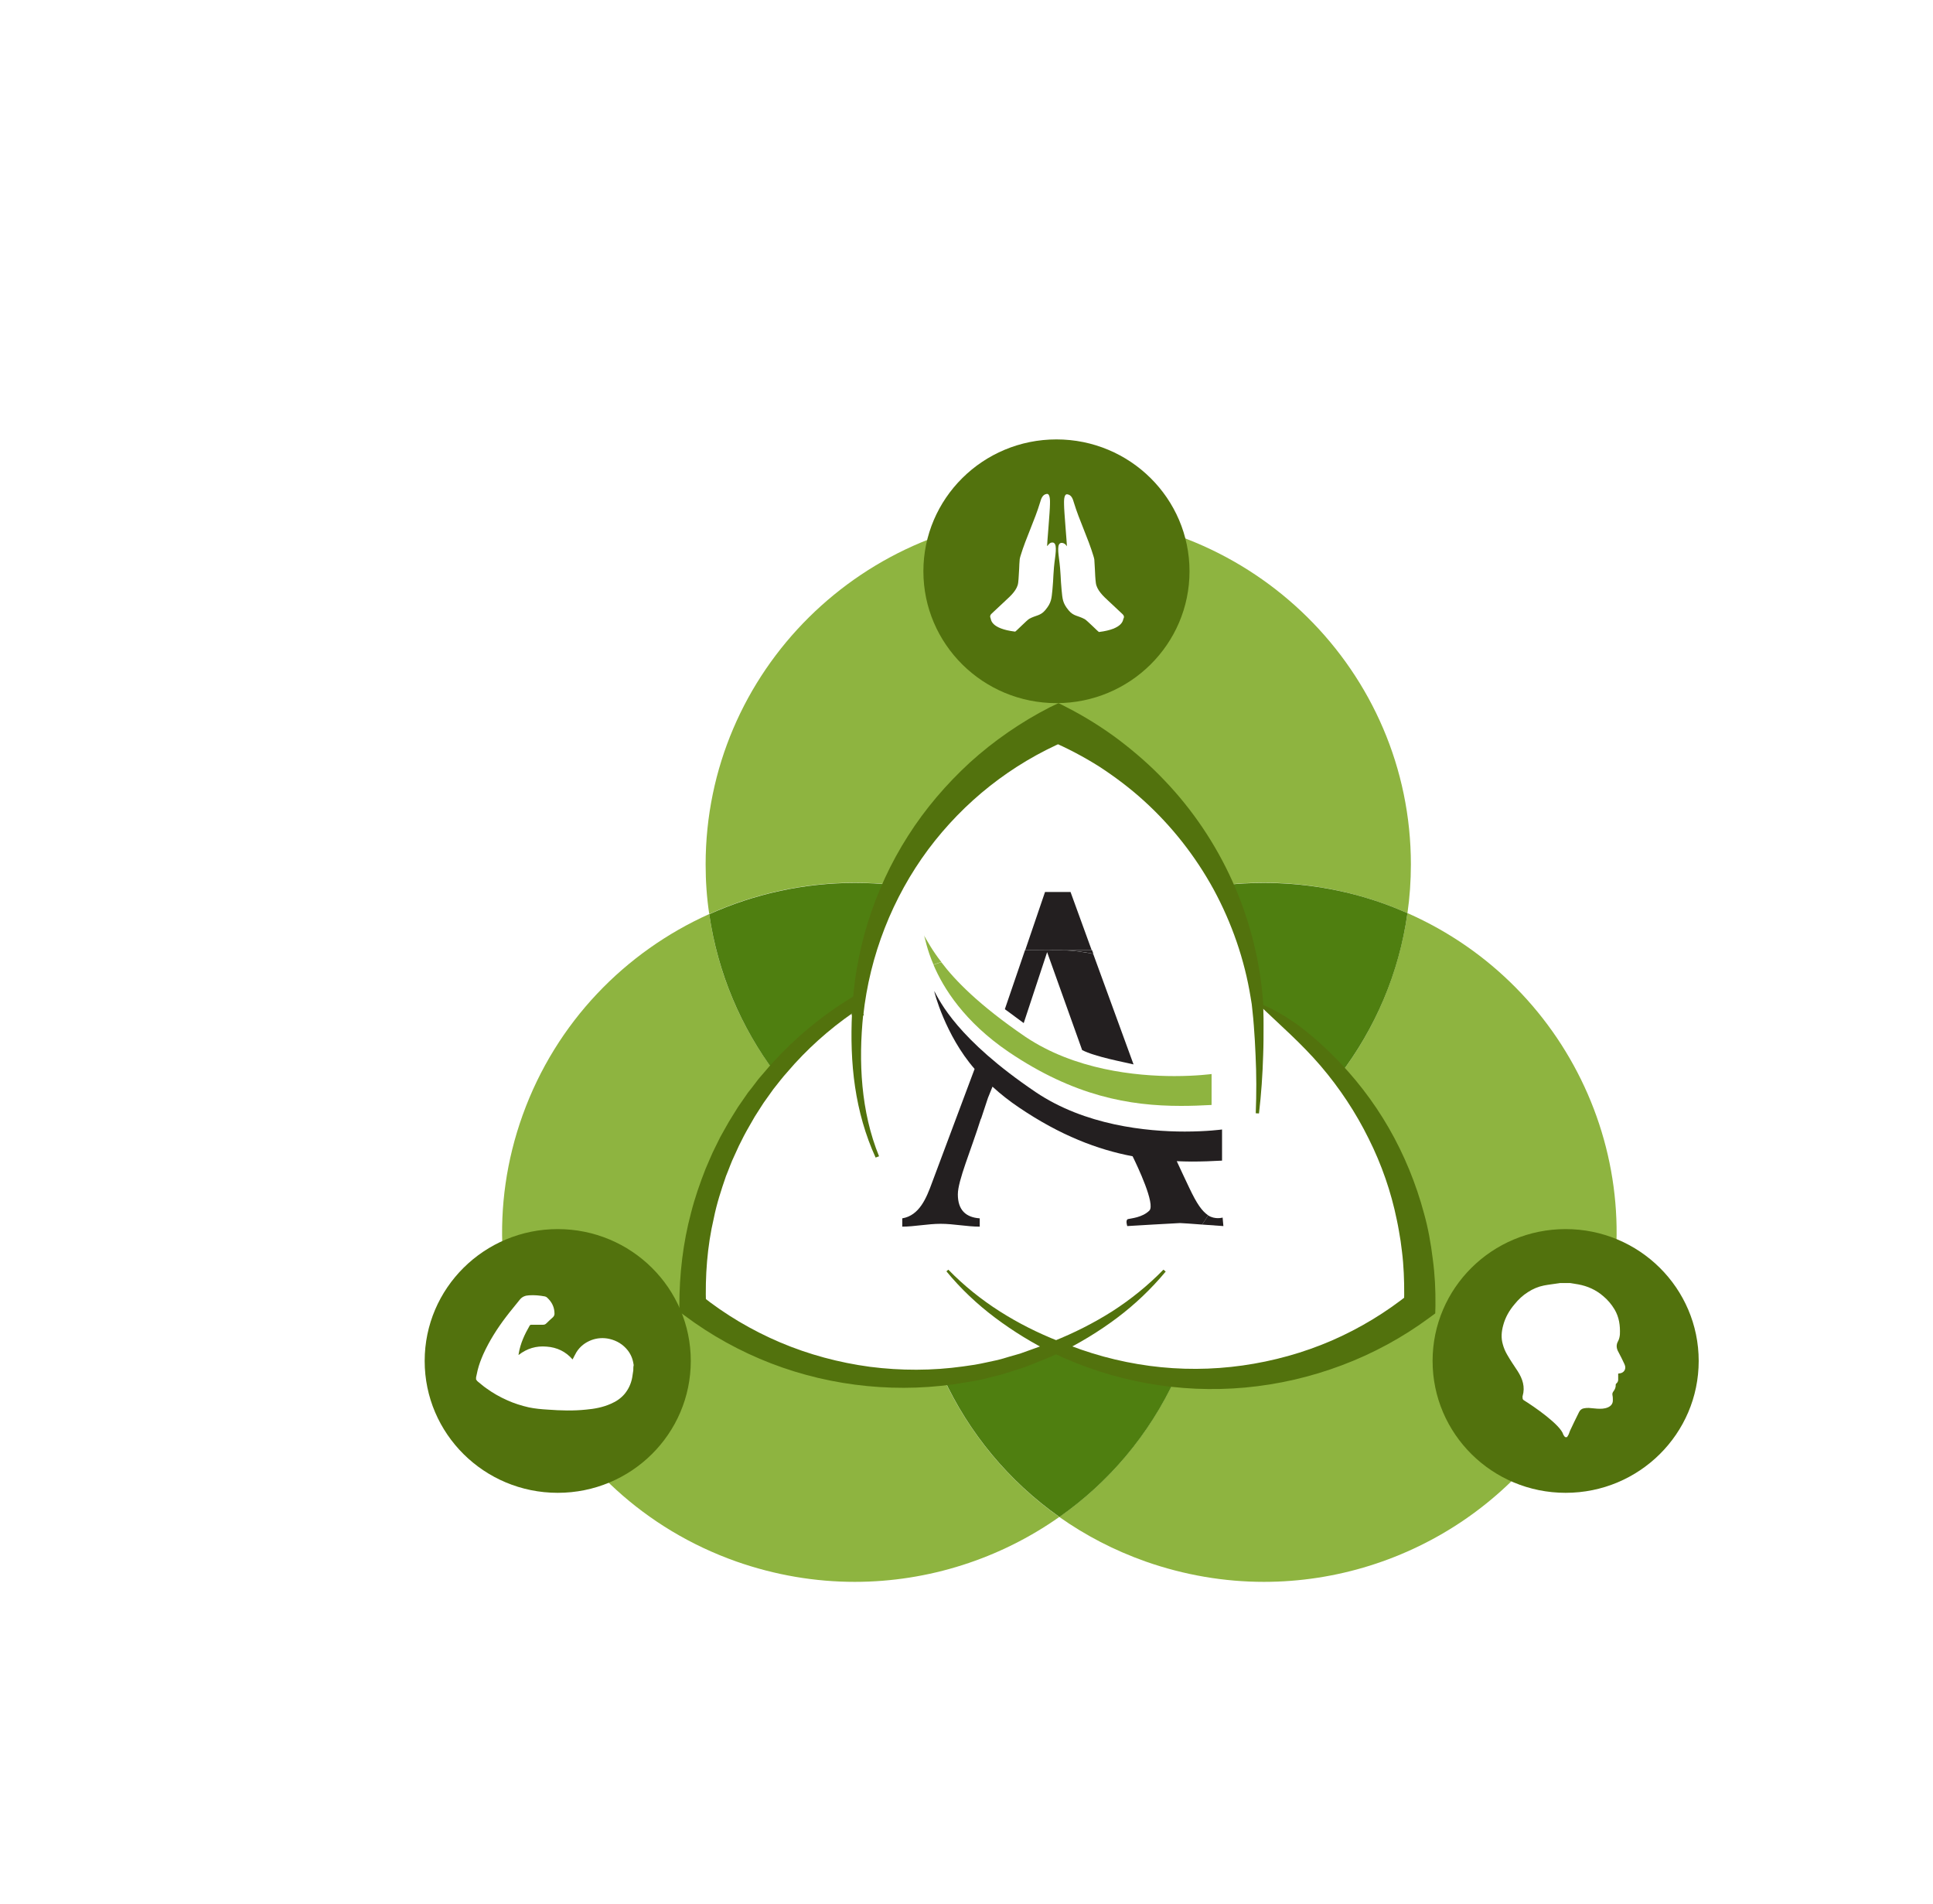 <svg width="132" height="130" viewBox="0 0 132 130" fill="none" xmlns="http://www.w3.org/2000/svg">
<g filter="url(#filter0_d)">
<path d="M64.26 27.165C50.962 27.165 40.186 37.842 40.186 51.018C40.186 52.164 40.264 53.298 40.433 54.406C43.527 53.014 46.906 52.267 50.377 52.267C51.248 52.267 52.132 52.319 53.003 52.409C55.459 47.45 59.489 43.651 64.273 41.397C69.316 43.767 73.203 47.721 75.542 52.422C76.452 52.319 77.388 52.267 78.311 52.267C81.002 52.267 83.732 52.718 86.396 53.658C86.981 53.865 87.553 54.096 88.112 54.341C88.268 53.259 88.346 52.139 88.346 51.018C88.346 37.842 77.557 27.165 64.26 27.165Z" fill="#8EB440"/>
<path d="M88.112 54.341C87.527 58.463 85.889 62.249 83.472 65.418C87.267 69.977 89.074 75.58 88.944 81.131C84.602 84.48 79.39 86.141 74.177 86.141C73.541 86.141 72.904 86.115 72.267 86.064C70.46 89.98 67.691 93.212 64.338 95.569C66.105 96.819 68.081 97.849 70.226 98.609C72.904 99.549 75.633 100 78.311 100C88.203 100 97.471 93.908 100.994 84.145C105.244 72.321 99.512 59.364 88.112 54.341Z" fill="#8EB440"/>
<path d="M78.311 52.28C77.375 52.28 76.452 52.332 75.542 52.435C76.79 54.946 77.596 57.677 77.895 60.498C79.468 61.502 80.95 62.713 82.302 64.117C82.705 64.542 83.095 64.98 83.472 65.418C85.889 62.249 87.54 58.463 88.112 54.341C87.553 54.096 86.981 53.864 86.396 53.658C83.731 52.718 81.002 52.28 78.311 52.28Z" fill="#4F7F10"/>
<path d="M40.433 54.406C34.701 56.981 29.982 61.773 27.694 68.123C23.223 80.539 29.761 94.178 42.279 98.609C44.956 99.549 47.686 100 50.364 100C55.407 100 60.295 98.416 64.338 95.569C60.841 93.109 58.137 89.786 56.395 86.025C55.628 86.103 54.861 86.129 54.094 86.129C48.882 86.129 43.67 84.467 39.328 81.118C39.198 75.503 41.057 69.835 44.944 65.25C42.604 62.146 41.005 58.437 40.433 54.406Z" fill="#8EB440"/>
<path d="M50.377 52.28C46.906 52.28 43.527 53.027 40.433 54.418C41.018 58.45 42.604 62.146 44.944 65.263C45.269 64.877 45.619 64.49 45.983 64.117C47.413 62.636 48.999 61.361 50.676 60.33C50.884 58.527 51.287 56.737 51.937 54.959C52.249 54.083 52.613 53.246 53.016 52.435C52.119 52.319 51.248 52.28 50.377 52.28Z" fill="#4F7F10"/>
<path d="M64.142 83.978C63.87 84.094 63.597 84.222 63.324 84.325C61.101 85.24 58.774 85.806 56.408 86.025C58.137 89.786 60.854 93.109 64.35 95.569C67.704 93.212 70.473 89.98 72.28 86.064C69.784 85.871 67.314 85.291 64.974 84.325C64.689 84.222 64.415 84.106 64.142 83.978Z" fill="#4F7F10"/>
<path d="M30.086 93.921C35.104 93.921 39.172 89.89 39.172 84.918C39.172 79.946 35.104 75.915 30.086 75.915C25.068 75.915 21 79.946 21 84.918C21 89.89 25.068 93.921 30.086 93.921Z" fill="#52720D"/>
<path d="M64.143 40.006C69.161 40.006 73.229 35.975 73.229 31.003C73.229 26.031 69.161 22 64.143 22C59.124 22 55.056 26.031 55.056 31.003C55.056 35.975 59.124 40.006 64.143 40.006Z" fill="#52720D"/>
<path d="M98.914 93.921C103.932 93.921 108 89.89 108 84.918C108 79.946 103.932 75.915 98.914 75.915C93.896 75.915 89.828 79.946 89.828 84.918C89.828 89.89 93.896 93.921 98.914 93.921Z" fill="#52720D"/>
<path d="M53.497 74.125C55.446 78.117 59.567 80.886 64.35 80.886C69.238 80.886 73.436 78.001 75.321 73.867L75.399 73.7C75.399 73.7 76.335 71.677 76.621 70.982C77.908 67.788 78.207 64.426 77.96 61.193C77.323 52.834 72.254 45.158 64.285 41.41C58.722 44.025 54.172 48.739 51.937 54.947C51.183 57.046 50.741 59.184 50.585 61.309V61.193C50.338 64.413 50.559 67.814 51.924 70.982C52.236 71.729 53.367 73.867 53.367 73.867L53.497 74.125Z" fill="white"/>
<path d="M64.312 56.879C59.827 56.801 55.486 59.21 53.341 63.447C51.144 67.762 51.846 72.785 54.731 76.314L54.849 76.456C54.849 76.456 56.252 78.195 56.746 78.749C59.047 81.325 61.946 83.102 64.962 84.338C72.787 87.545 81.99 86.502 88.944 81.131C89.087 75.039 86.877 68.883 82.302 64.117C80.742 62.507 79.026 61.155 77.18 60.06L77.284 60.111C74.49 58.45 71.331 57.111 67.86 56.892C67.054 56.84 64.611 56.879 64.611 56.879H64.312Z" fill="white"/>
<path d="M63.974 56.879C68.458 56.801 72.8 59.21 74.944 63.447C77.141 67.762 76.439 72.785 73.554 76.314L73.437 76.456C73.437 76.456 72.033 78.195 71.539 78.749C69.238 81.325 66.339 83.102 63.324 84.338C55.498 87.545 46.295 86.502 39.341 81.131C39.198 75.039 41.408 68.883 45.983 64.117C47.543 62.507 49.259 61.155 51.105 60.06L51.001 60.111C53.796 58.45 56.954 57.111 60.425 56.892C61.231 56.84 63.675 56.879 63.675 56.879H63.974Z" fill="white"/>
<path d="M65.104 52.899H63.363L62.011 56.866C62.726 56.866 63.415 56.879 63.623 56.879C63.779 56.866 63.947 56.866 64.103 56.866C64.117 56.866 64.129 56.866 64.142 56.866C64.156 56.866 64.168 56.866 64.181 56.866C64.338 56.866 64.507 56.866 64.662 56.879C64.87 56.879 65.572 56.866 66.274 56.866C66.365 56.866 66.456 56.866 66.547 56.866L65.104 52.899Z" fill="#231F20"/>
<path d="M64.103 56.879C63.947 56.879 63.779 56.879 63.623 56.892C63.662 56.892 63.688 56.892 63.688 56.892L63.974 56.879C64.025 56.879 64.091 56.879 64.142 56.879C64.129 56.879 64.117 56.879 64.103 56.879ZM66.287 56.866C65.572 56.866 64.87 56.879 64.675 56.879C65.338 56.904 66.014 56.982 66.664 57.123L66.573 56.866C66.469 56.866 66.378 56.866 66.287 56.866Z" fill="#231F20"/>
<path d="M61.998 56.866L60.62 60.897C60.659 60.936 60.698 60.962 60.737 60.987L61.907 61.85L63.506 57.007L65.897 63.692C66.781 64.156 68.835 64.529 69.407 64.671L66.651 57.123C66.001 56.995 65.338 56.904 64.662 56.879C64.507 56.866 64.338 56.866 64.181 56.866C64.168 56.866 64.156 56.866 64.142 56.866C64.091 56.866 64.025 56.866 63.974 56.866L63.688 56.879C63.688 56.879 63.662 56.879 63.623 56.879C63.402 56.879 62.713 56.866 61.998 56.866Z" fill="#231F20"/>
<path d="M74.502 74.975C74.372 75.193 74.229 75.4 74.086 75.606C74.814 75.657 75.542 75.709 75.542 75.709L75.49 75.129C75.49 75.129 75.36 75.168 75.165 75.168C74.983 75.168 74.736 75.129 74.515 74.987C74.515 74.975 74.502 74.975 74.502 74.975Z" fill="#231F20"/>
<path d="M55.797 59.661C55.771 59.661 56.551 62.687 58.553 64.98L55.641 72.759C55.264 73.79 54.783 74.988 53.614 75.181V75.748C54.433 75.748 55.355 75.554 56.239 75.554C57.123 75.554 58.02 75.748 58.904 75.748V75.181C57.955 75.116 57.409 74.614 57.409 73.545C57.409 72.605 58.293 70.57 58.982 68.38H58.995L59.463 66.963L59.775 66.191C60.334 66.706 60.945 67.182 61.595 67.62C64.415 69.527 66.963 70.493 69.342 70.943C69.667 71.6 70.915 74.228 70.486 74.653C70.005 75.129 69.225 75.181 69.03 75.232C68.835 75.284 68.978 75.709 68.978 75.709C68.978 75.709 72.41 75.503 72.579 75.503C72.709 75.503 73.398 75.554 74.087 75.606C74.23 75.4 74.373 75.194 74.502 74.975C74.073 74.678 73.736 74.202 73.216 73.107C72.943 72.528 72.605 71.819 72.358 71.278C72.696 71.291 73.034 71.304 73.372 71.304C74.073 71.304 74.775 71.278 75.451 71.24V69.114C75.451 69.114 74.438 69.256 72.904 69.256C70.278 69.256 66.092 68.831 62.726 66.564C57.37 62.945 56.187 60.369 55.797 59.661Z" fill="#231F20"/>
<path d="M55.108 55.887C55.173 56.054 55.29 56.801 55.745 57.857C55.914 57.793 56.096 57.742 56.278 57.677C55.654 56.879 55.342 56.273 55.108 55.887ZM55.096 55.861C55.096 55.874 55.108 55.887 55.121 55.9C55.108 55.861 55.096 55.861 55.096 55.861Z" fill="#8EB440"/>
<path d="M56.278 57.69C56.096 57.742 55.927 57.806 55.745 57.87C56.421 59.467 57.851 61.76 60.88 63.821C65.338 66.835 69.121 67.504 72.644 67.504C73.346 67.504 74.047 67.479 74.736 67.44V65.328C74.736 65.328 73.722 65.469 72.189 65.469C69.563 65.469 65.377 65.044 62.011 62.778C58.839 60.614 57.201 58.913 56.278 57.69Z" fill="#8EB440"/>
<path d="M71.604 78.813C70.629 79.985 69.511 81.054 68.276 81.981C67.041 82.909 65.715 83.707 64.325 84.39V83.565C66.3 84.403 68.38 84.969 70.499 85.253C72.618 85.536 74.762 85.523 76.855 85.227C78.948 84.931 81.002 84.364 82.939 83.527C84.862 82.69 86.669 81.595 88.294 80.281L87.878 81.093C87.904 80.126 87.891 79.148 87.813 78.182C87.774 77.692 87.709 77.216 87.644 76.726C87.566 76.25 87.488 75.76 87.384 75.284C86.994 73.365 86.344 71.497 85.46 69.733C84.589 67.968 83.484 66.294 82.185 64.774C81.535 64.014 80.833 63.306 80.105 62.61C79.377 61.914 78.623 61.232 77.882 60.511L77.908 60.472C78.883 60.845 79.793 61.373 80.638 61.992C81.483 62.61 82.263 63.306 83.004 64.04C84.485 65.508 85.785 67.182 86.838 69.011C87.891 70.84 88.697 72.811 89.243 74.846C89.529 75.863 89.711 76.906 89.841 77.963C89.984 79.019 90.036 80.075 90.023 81.144L90.01 81.672L89.607 81.968C87.774 83.321 85.759 84.415 83.627 85.214C81.509 86.013 79.273 86.528 77.024 86.734C74.775 86.94 72.514 86.837 70.304 86.438C68.094 86.038 65.949 85.343 63.947 84.39L63.038 83.952L63.947 83.565C65.338 83.012 66.69 82.329 67.951 81.53C69.212 80.719 70.395 79.766 71.448 78.684L71.604 78.813Z" fill="#52720D"/>
<path d="M50.91 60.704C49.194 61.811 47.634 63.125 46.269 64.619C45.944 65.005 45.593 65.366 45.282 65.765L44.813 66.358L44.372 66.976L44.151 67.285L43.943 67.607L43.54 68.238L43.163 68.895C43.033 69.114 42.916 69.333 42.799 69.552L42.461 70.222C42.357 70.454 42.253 70.673 42.149 70.904C41.928 71.355 41.772 71.832 41.577 72.295C41.252 73.236 40.94 74.189 40.745 75.168C40.29 77.112 40.147 79.122 40.212 81.105L39.874 80.436C41.512 81.749 43.345 82.831 45.282 83.655C47.231 84.48 49.298 85.034 51.404 85.317C53.51 85.587 55.667 85.587 57.773 85.291L58.566 85.175C58.826 85.137 59.086 85.072 59.346 85.021L60.126 84.853C60.386 84.789 60.646 84.712 60.893 84.634L61.66 84.415L62.414 84.145C62.661 84.055 62.921 83.965 63.168 83.874L63.909 83.565V84.39C62.518 83.707 61.192 82.895 59.957 81.968C58.722 81.041 57.604 79.985 56.629 78.8L56.759 78.684C57.812 79.766 58.995 80.719 60.269 81.53C61.543 82.342 62.882 83.011 64.285 83.565L65.247 83.952L64.285 84.39L63.532 84.724C63.272 84.828 63.012 84.93 62.752 85.034L61.972 85.343L61.179 85.6C60.919 85.677 60.646 85.768 60.386 85.845L59.567 86.051C59.294 86.115 59.021 86.193 58.748 86.244L57.916 86.386C55.706 86.772 53.445 86.85 51.209 86.631C48.973 86.412 46.763 85.897 44.658 85.085C42.552 84.274 40.55 83.166 38.743 81.814L38.392 81.556V81.144C38.392 79.006 38.639 76.868 39.185 74.82C39.445 73.79 39.796 72.785 40.186 71.793C40.407 71.304 40.589 70.814 40.836 70.338C40.953 70.106 41.07 69.861 41.187 69.629L41.577 68.934C41.707 68.702 41.837 68.47 41.98 68.251L42.396 67.581L42.851 66.925L43.072 66.603L43.319 66.293L43.8 65.662L44.32 65.057C44.658 64.645 45.035 64.271 45.398 63.885C46.88 62.365 48.557 61.051 50.377 59.969L50.91 60.704Z" fill="#52720D"/>
<path d="M51.794 71.033C51.092 69.501 50.637 67.865 50.39 66.203C50.143 64.542 50.104 62.842 50.182 61.167L50.975 61.219V61.335L50.182 61.296C50.338 57.02 51.651 52.757 54.004 49.073C55.173 47.231 56.616 45.544 58.241 44.05C59.879 42.569 61.725 41.294 63.714 40.276L64.285 40.006L64.818 40.276C66.079 40.92 67.275 41.667 68.393 42.505C69.511 43.355 70.564 44.269 71.526 45.287C73.45 47.296 75.009 49.627 76.14 52.126C77.271 54.624 77.973 57.291 78.22 59.995L78.259 60.511L78.272 61.013C78.285 61.348 78.285 61.682 78.285 62.017C78.285 62.687 78.285 63.357 78.259 64.027C78.22 65.366 78.129 66.693 77.973 68.019L77.752 68.007C77.804 66.68 77.804 65.353 77.739 64.027C77.713 63.37 77.674 62.7 77.622 62.043C77.596 61.708 77.57 61.386 77.531 61.051L77.479 60.562L77.401 60.085C76.985 57.51 76.114 55.011 74.879 52.731C73.632 50.451 72.02 48.404 70.122 46.678C69.173 45.815 68.146 45.042 67.08 44.346C66.001 43.664 64.87 43.071 63.7 42.569H64.805C62.96 43.355 61.205 44.398 59.619 45.647C58.033 46.897 56.603 48.365 55.381 50.001C52.951 53.272 51.391 57.226 50.949 61.348L50.156 61.309V61.193L50.949 61.245C50.78 62.88 50.741 64.529 50.897 66.165C51.053 67.8 51.404 69.41 52.028 70.943L51.794 71.033Z" fill="#52720D"/>
<path d="M35.246 85.562C35.221 85.729 35.194 85.897 35.169 86.064C35.09 86.476 34.922 86.837 34.662 87.159C34.402 87.468 34.077 87.687 33.713 87.841C33.167 88.086 32.595 88.189 32.01 88.241C31.152 88.331 30.281 88.305 29.423 88.241C28.981 88.215 28.539 88.176 28.11 88.086C27.603 87.97 27.109 87.816 26.628 87.597C26.134 87.378 25.654 87.107 25.212 86.785C25.004 86.644 24.822 86.476 24.627 86.322C24.575 86.283 24.549 86.231 24.51 86.18C24.51 86.128 24.51 86.09 24.51 86.038C24.549 85.884 24.575 85.716 24.614 85.562C24.705 85.175 24.848 84.815 25.004 84.454C25.419 83.54 25.953 82.702 26.55 81.917C26.849 81.517 27.174 81.144 27.486 80.745C27.655 80.526 27.876 80.448 28.136 80.436C28.5 80.41 28.864 80.448 29.215 80.513C29.332 80.539 29.397 80.629 29.475 80.706C29.735 80.989 29.865 81.311 29.865 81.698C29.865 81.788 29.826 81.865 29.761 81.93C29.605 82.071 29.449 82.213 29.306 82.355C29.241 82.419 29.176 82.445 29.085 82.445C28.812 82.445 28.539 82.445 28.266 82.445C28.24 82.445 28.188 82.471 28.175 82.496C27.824 83.102 27.538 83.72 27.421 84.415C27.421 84.441 27.421 84.454 27.408 84.48C27.408 84.48 27.408 84.493 27.421 84.506C27.98 84.068 28.617 83.874 29.332 83.939C30.034 83.99 30.632 84.274 31.1 84.815C31.191 84.647 31.269 84.48 31.36 84.325C31.607 83.926 31.958 83.656 32.4 83.488C32.79 83.346 33.206 83.321 33.609 83.411C34.116 83.527 34.545 83.784 34.87 84.197C35.078 84.467 35.208 84.776 35.26 85.124C35.26 85.15 35.273 85.175 35.273 85.201C35.246 85.317 35.246 85.433 35.246 85.562Z" fill="white"/>
<path d="M102.931 85.137C102.801 84.866 102.671 84.583 102.528 84.325C102.385 84.081 102.346 83.836 102.489 83.578C102.567 83.437 102.606 83.269 102.619 83.102C102.645 82.496 102.567 81.93 102.255 81.402C102.047 81.054 101.787 80.745 101.475 80.487C100.981 80.062 100.409 79.805 99.772 79.689C99.59 79.65 99.408 79.637 99.226 79.599C98.992 79.599 98.758 79.599 98.524 79.599C98.498 79.599 98.485 79.611 98.459 79.611C98.121 79.663 97.77 79.701 97.432 79.766C97.042 79.843 96.678 79.998 96.34 80.217C95.989 80.436 95.69 80.719 95.43 81.041C95.066 81.466 94.793 81.943 94.65 82.484C94.533 82.909 94.494 83.347 94.624 83.784C94.689 84.029 94.793 84.274 94.923 84.493C95.144 84.879 95.391 85.24 95.638 85.613C95.976 86.141 96.158 86.695 95.976 87.314C95.963 87.352 95.963 87.391 95.976 87.416C95.963 87.481 95.989 87.558 96.054 87.597C96.743 88.022 98.576 89.284 98.758 89.954C98.771 89.98 98.784 90.005 98.81 90.031C98.823 90.057 98.849 90.096 98.888 90.121C98.927 90.121 98.966 90.121 99.005 90.121C99.044 90.057 99.096 89.993 99.122 89.928C99.161 89.851 99.174 89.761 99.213 89.683C99.408 89.258 99.616 88.846 99.824 88.421C99.889 88.279 100.006 88.176 100.162 88.151C100.279 88.125 100.396 88.125 100.5 88.125C100.695 88.138 100.877 88.164 101.072 88.176C101.319 88.189 101.566 88.189 101.8 88.086C102.008 87.996 102.138 87.842 102.138 87.61C102.138 87.494 102.138 87.378 102.112 87.262C102.086 87.146 102.125 87.056 102.19 86.979C102.281 86.85 102.346 86.708 102.333 86.541C102.333 86.515 102.346 86.476 102.372 86.463C102.463 86.386 102.515 86.283 102.502 86.154C102.502 86.038 102.502 85.91 102.502 85.781C102.528 85.781 102.554 85.768 102.58 85.768C102.866 85.755 103.1 85.485 102.931 85.137Z" fill="white"/>
<path d="M63.505 29.251C63.505 29.071 63.7 26.881 63.7 26.431C63.7 26.289 63.739 25.684 63.48 25.722C63.194 25.761 63.103 26.031 63.025 26.302C62.661 27.512 62.063 28.723 61.699 29.921C61.673 30.011 61.647 30.088 61.634 30.179C61.608 30.398 61.608 30.629 61.595 30.848C61.569 31.157 61.569 31.467 61.53 31.776C61.478 32.265 61.023 32.677 60.659 33.012C60.347 33.308 60.022 33.605 59.71 33.901C59.606 33.991 59.593 34.107 59.645 34.21C59.684 34.287 59.632 34.918 61.322 35.124C61.348 35.137 62.128 34.339 62.284 34.249C62.752 33.991 63.051 34.056 63.389 33.643C63.804 33.141 63.804 32.883 63.87 32.239C63.947 31.467 63.908 31.106 64.052 30.063C64.129 29.47 64.168 28.929 63.752 29.058C63.571 29.148 63.505 29.354 63.505 29.251Z" fill="white"/>
<path d="M64.61 29.084C64.195 28.955 64.234 29.496 64.311 30.089C64.454 31.145 64.415 31.492 64.493 32.265C64.558 32.909 64.558 33.167 64.974 33.669C65.312 34.081 65.611 34.017 66.079 34.275C66.235 34.365 67.015 35.15 67.041 35.15C68.731 34.944 68.679 34.3 68.718 34.236C68.783 34.133 68.757 34.017 68.653 33.927C68.341 33.63 68.016 33.334 67.704 33.038C67.34 32.703 66.898 32.291 66.833 31.802C66.794 31.492 66.781 31.183 66.768 30.874C66.755 30.655 66.742 30.424 66.729 30.204C66.716 30.114 66.69 30.037 66.664 29.947C66.3 28.736 65.702 27.526 65.338 26.328C65.26 26.057 65.169 25.787 64.883 25.748C64.623 25.709 64.662 26.315 64.662 26.456C64.662 26.907 64.857 29.097 64.857 29.277C64.87 29.354 64.805 29.148 64.61 29.084Z" fill="white"/>
</g>
<defs>
<filter id="filter0_d" x="13" y="14" width="119" height="110" filterUnits="userSpaceOnUse" color-interpolation-filters="sRGB">
<feFlood flood-opacity="0" result="BackgroundImageFix"/>
<feColorMatrix in="SourceAlpha" type="matrix" values="0 0 0 0 0 0 0 0 0 0 0 0 0 0 0 0 0 0 127 0" result="hardAlpha"/>
<feOffset dx="8" dy="8"/>
<feGaussianBlur stdDeviation="8"/>
<feComposite in2="hardAlpha" operator="out"/>
<feColorMatrix type="matrix" values="0 0 0 0 0 0 0 0 0 0 0 0 0 0 0 0 0 0 0.35 0"/>
<feBlend mode="normal" in2="BackgroundImageFix" result="effect1_dropShadow"/>
<feBlend mode="normal" in="SourceGraphic" in2="effect1_dropShadow" result="shape"/>
</filter>
</defs>
</svg>
